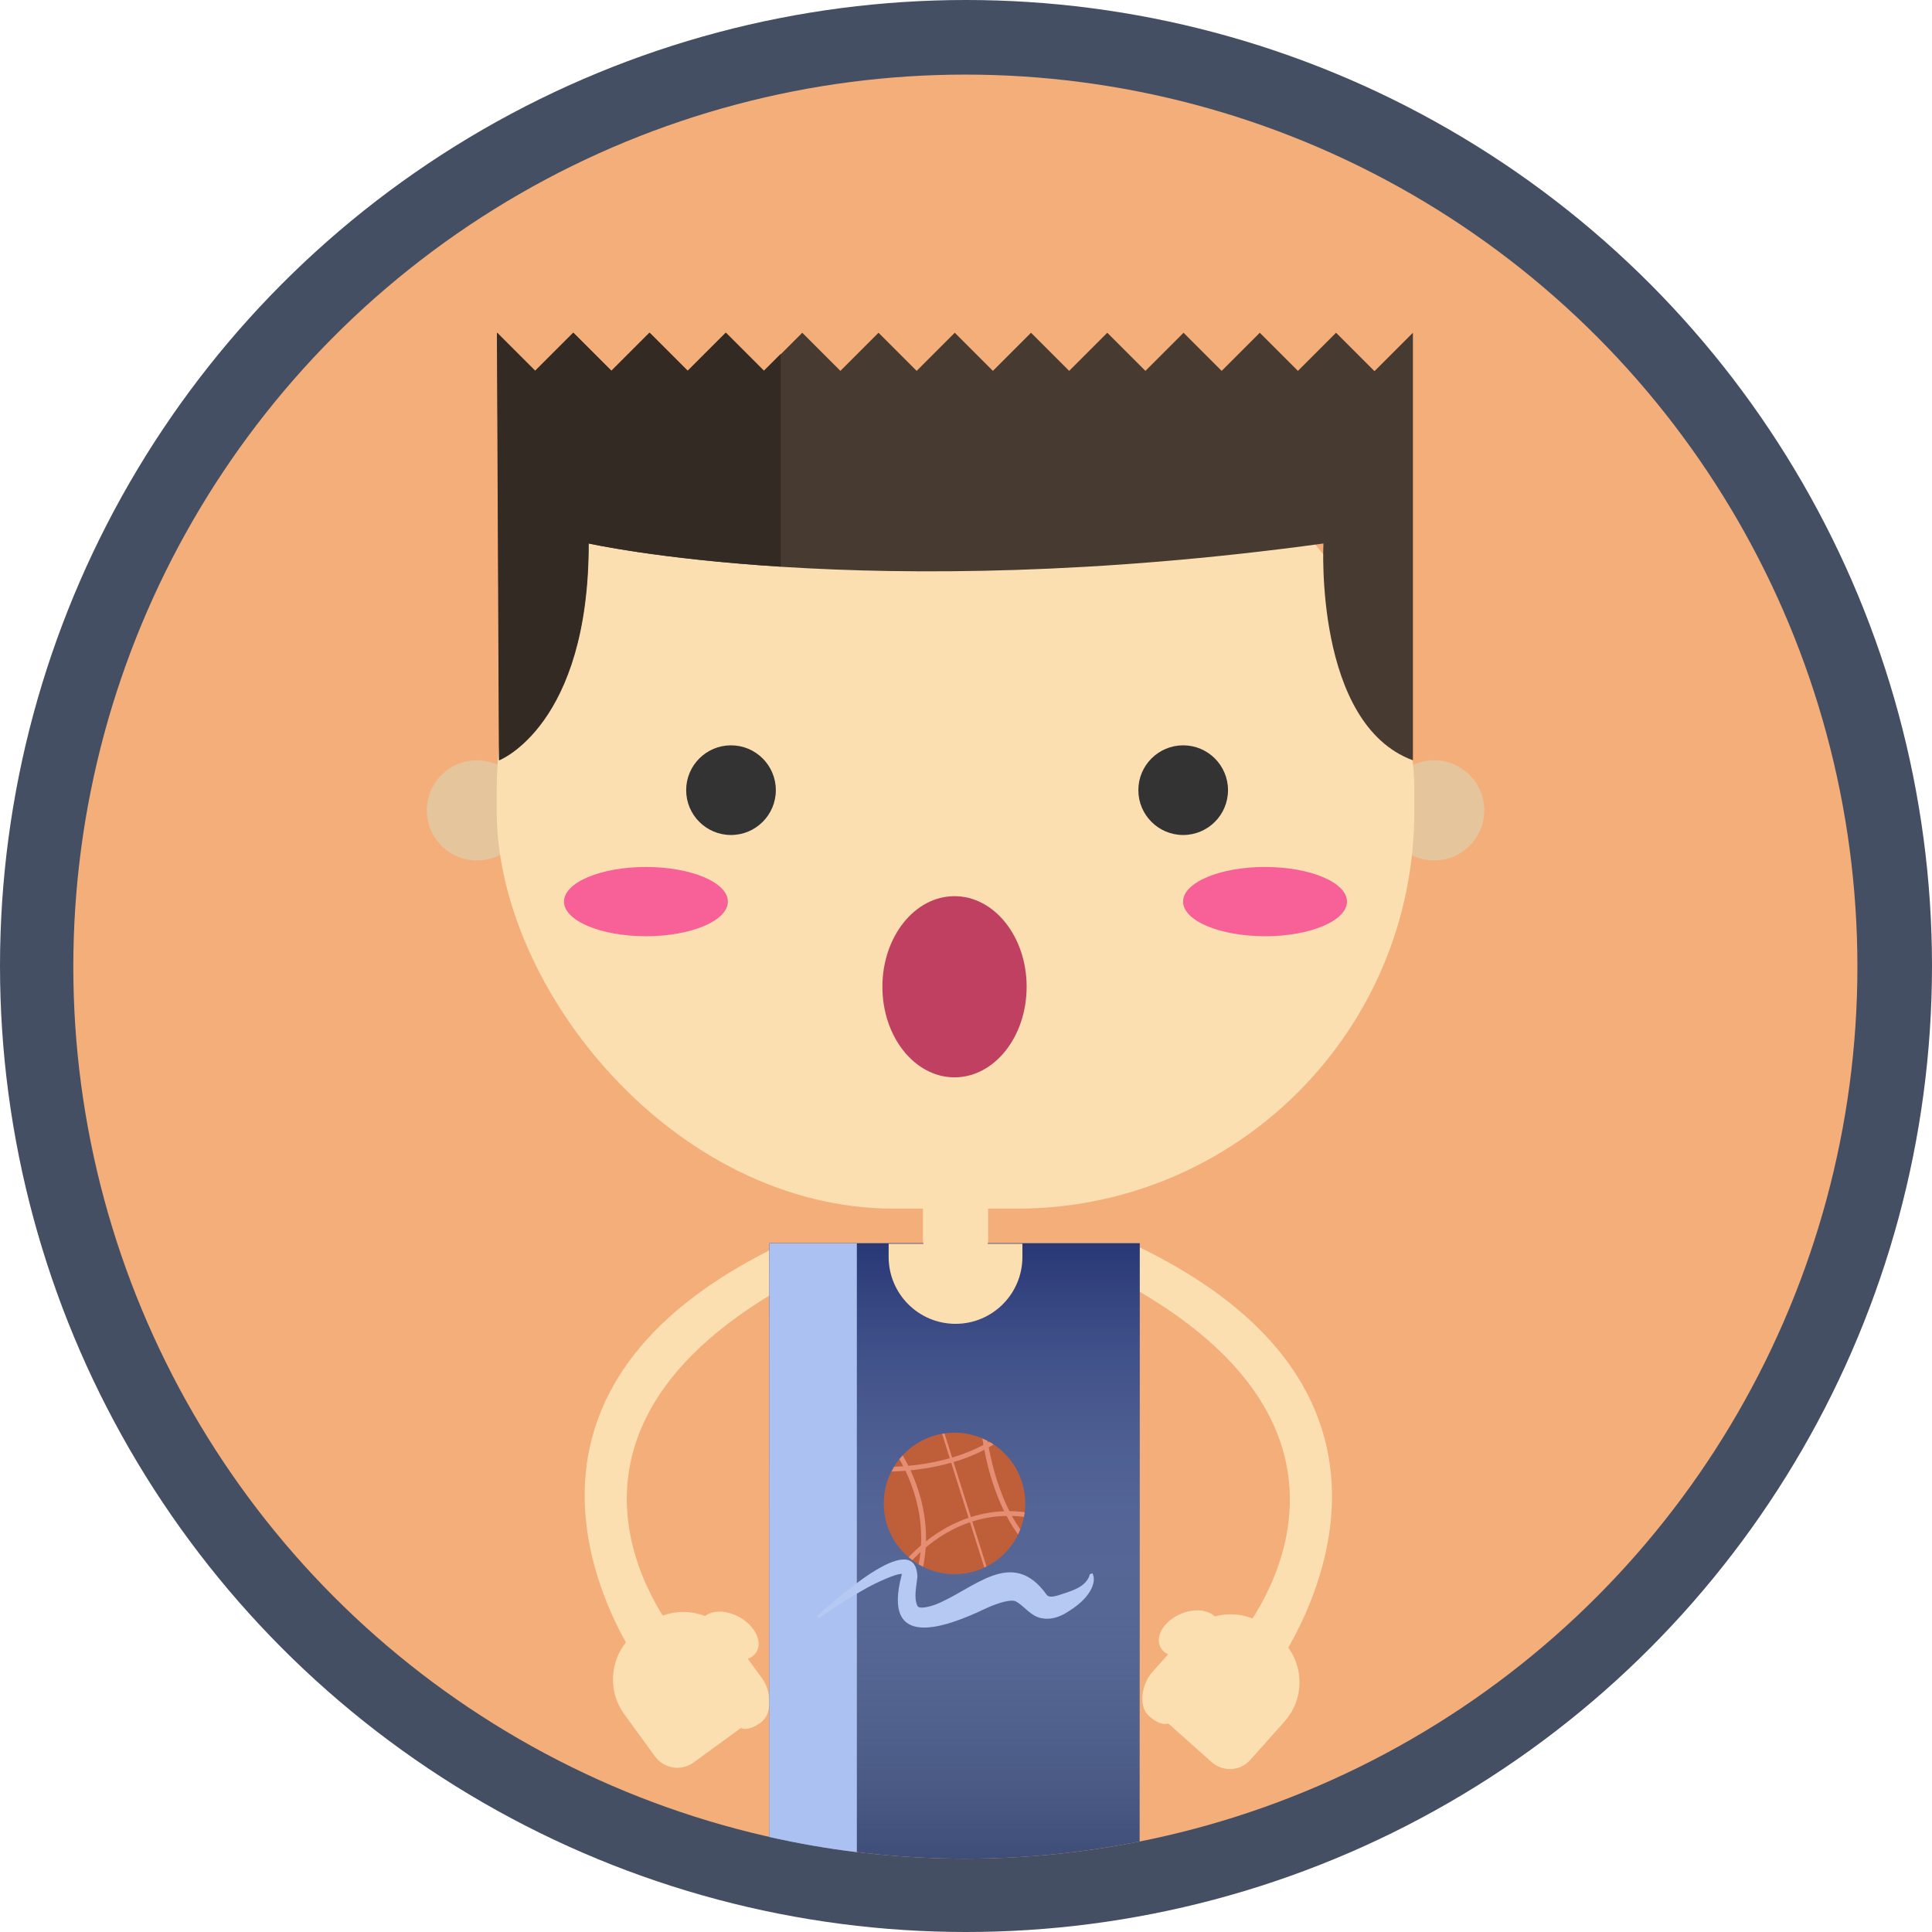 <?xml version="1.0" encoding="UTF-8"?>
<svg xmlns="http://www.w3.org/2000/svg" xmlns:xlink="http://www.w3.org/1999/xlink" viewBox="0 0 210.3 210.3">
  <defs>
    <style>
      .cls-1 {
        fill: url(#linear-gradient);
      }

      .cls-1, .cls-2, .cls-3, .cls-4, .cls-5, .cls-6, .cls-7, .cls-8, .cls-9, .cls-10, .cls-11, .cls-12, .cls-13, .cls-14, .cls-15 {
        stroke-width: 0px;
      }

      .cls-2 {
        fill: #332a24;
      }

      .cls-3 {
        fill: #bf4061;
      }

      .cls-4 {
        fill: #e58e73;
      }

      .cls-5 {
        fill: #454f63;
      }

      .cls-16 {
        isolation: isolate;
      }

      .cls-6 {
        fill: #b6c9f2;
      }

      .cls-7 {
        fill: #333;
      }

      .cls-8 {
        fill: #aac1f2;
        mix-blend-mode: multiply;
      }

      .cls-9 {
        fill: #f4ae7a;
      }

      .cls-10 {
        fill: #473a30;
      }

      .cls-11 {
        fill: #f76197;
      }

      .cls-12 {
        fill: #e5c69c;
      }

      .cls-13 {
        fill: #fcdfb1;
      }

      .cls-14 {
        fill: #bf5f3a;
      }

      .cls-15 {
        fill: #3d4d77;
      }
    </style>
    <linearGradient id="linear-gradient" x1="103.9" y1="-16780.36" x2="103.9" y2="-16849.04" gradientTransform="translate(0 -16646.48) scale(1 -1)" gradientUnits="userSpaceOnUse">
      <stop offset="0" stop-color="#253473"/>
      <stop offset="1" stop-color="#b5c9f7" stop-opacity="0"/>
    </linearGradient>
  </defs>
  <g class="cls-16">
    <g id="Layer_2" data-name="Layer 2">
      <g id="object">
        <g>
          <g>
            <circle class="cls-5" cx="105.15" cy="105.15" r="105.15"/>
            <circle class="cls-9" cx="105.08" cy="105.22" r="97.1"/>
          </g>
          <g>
            <g>
              <circle class="cls-12" cx="156.11" cy="88.21" r="5.45"/>
              <circle class="cls-12" cx="51.91" cy="88.21" r="5.45"/>
            </g>
            <rect class="cls-13" x="54.07" y="42.78" width="99.88" height="88.78" rx="43.24" ry="43.24"/>
            <g>
              <g>
                <circle class="cls-7" cx="79.57" cy="86.01" r="4.88"/>
                <circle class="cls-7" cx="128.79" cy="86.01" r="4.88"/>
              </g>
              <g>
                <ellipse class="cls-11" cx="70.31" cy="98.14" rx="8.92" ry="3.77"/>
                <ellipse class="cls-11" cx="137.7" cy="98.14" rx="8.92" ry="3.77"/>
              </g>
              <ellipse class="cls-3" cx="103.9" cy="107.41" rx="7.85" ry="9.86"/>
            </g>
            <g>
              <path class="cls-13" d="M124.04,135.77c36.76,17.91,13.96,47.02,13.96,47.02l-3.33-4.32s20.1-22.86-14.97-40.21l4.35-2.49Z"/>
              <path class="cls-13" d="M132.23,175.95c-.77-.75-2.26-.89-3.72-.27-1.75.75-2.75,2.33-2.24,3.52.17.39.48.68.88.88l-1.75,1.96c-1.09,1.23-1.55,3.67-.32,4.76,1.34,1.19,2.08.79,2.08.79l4.73,4.22c1.23,1.09,3.11.99,4.2-.24l3.73-4.18c2.36-2.65,2.13-6.71-.52-9.07l-1.09-.98c-1.69-1.51-3.95-1.95-5.98-1.39Z"/>
            </g>
            <g>
              <path class="cls-13" d="M84.59,135.69c-36.76,17.91-13.96,47.02-13.96,47.02l3.33-4.32s-20.1-22.86,14.97-40.21l-4.35-2.49Z"/>
              <path class="cls-13" d="M76.72,175.92c.84-.67,2.36-.67,3.75.1,1.68.93,2.53,2.61,1.9,3.75-.21.37-.55.63-.97.79l1.56,2.14c.98,1.34,1.19,3.83-.15,4.8-1.46,1.06-2.16.59-2.16.59l-5.16,3.76c-1.34.98-3.21.68-4.19-.66l-3.33-4.57c-2.11-2.89-1.47-6.94,1.42-9.05l1.19-.87c1.84-1.34,4.16-1.56,6.14-.8Z"/>
            </g>
            <g>
              <path class="cls-15" d="M105.08,202.32c6.49,0,12.83-.65,18.97-1.87v-65.12h-40.29v64.62c6.86,1.54,14,2.37,21.32,2.37Z"/>
              <path class="cls-1" d="M105.08,202.32c6.49,0,12.83-.65,18.97-1.87v-65.12h-40.29v64.62c6.86,1.54,14,2.37,21.32,2.37Z"/>
              <path class="cls-8" d="M93.27,201.61v-66.27h-9.52v64.62c3.12.7,6.29,1.26,9.52,1.65Z"/>
              <g>
                <circle class="cls-14" cx="103.9" cy="163.65" r="7.7"/>
                <g>
                  <path class="cls-4" d="M97.9,158.83c1.22,2.13,3.08,6.4,2.1,11.45.16.09.31.18.48.26,1.11-5.39-.95-9.95-2.22-12.12-.12.13-.24.27-.36.41Z"/>
                  <path class="cls-4" d="M106.93,156.57c.37,2.47,1.37,7.01,3.88,10.45.09-.18.17-.36.24-.55-2.18-3.13-3.15-7.2-3.55-9.62-.19-.1-.38-.19-.57-.28Z"/>
                  <path class="cls-4" d="M107.66,156.93c-3.51,2.1-7.77,2.63-10.33,2.73-.1.17-.2.34-.29.52,2.62-.08,7.33-.58,11.12-2.95-.16-.11-.33-.21-.5-.3Z"/>
                  <path class="cls-4" d="M98.91,169.5c.13.11.27.22.4.32,1.75-1.87,5.99-5.47,12.15-4.71.03-.17.06-.34.08-.51-6.4-.79-10.81,2.96-12.63,4.9Z"/>
                  <path class="cls-4" d="M107.15,170.62c.08-.04.16-.07.23-.11l-4.57-14.47c-.09.01-.17.02-.26.04l4.59,14.55Z"/>
                </g>
              </g>
              <path class="cls-6" d="M88.9,175.94c1.57-1.33,10.77-9.91,10.96-4.31-.09.96-.42,2.26-.01,3.14.08.19.15.14.28.2.32.07,1.06-.07,1.72-.32,4.18-1.66,8.31-6.34,12.08-1.06.27.35.8.17,1.21.08,1.29-.44,3.13-.85,3.49-2.31,0,0,.28-.11.28-.11.25.48.16,1-.01,1.46-.54,1.3-1.76,2.2-2.9,2.88-.66.4-1.62.74-2.51.57-1.23-.14-2.03-1.38-2.88-1.82-.45-.31-1.87.09-3.24.71-4.52,2.17-11.41,4.64-9.22-3.62.03-.13.01-.22.04-.2,0,.05.19.12.13.1-.06-.05-.46,0-.79.1-2.95.98-5.79,3-8.44,4.72,0,0-.19-.23-.19-.23h0Z"/>
            </g>
            <g>
              <rect class="cls-13" x="100.46" y="127.27" width="7.1" height="11.04" rx="3.46" ry="3.46"/>
              <path class="cls-13" d="M96.73,135.38v1.44c0,4.02,3.26,7.28,7.28,7.28s7.28-3.26,7.28-7.28v-1.44h-14.56Z"/>
            </g>
            <g>
              <path class="cls-10" d="M149.58,40.37l-4.15-4.15-4.15,4.15-4.15-4.15-4.15,4.15-4.15-4.15-4.15,4.15-4.15-4.15-4.15,4.15-4.15-4.15-4.15,4.15-4.15-4.15-4.15,4.15-4.15-4.15-4.15,4.15-4.15-4.15-4.15,4.15-4.15-4.15-4.15,4.15-4.15-4.15-4.15,4.15-4.15-4.15-4.15,4.15-4.15-4.15.22,46.54s9.74-3.78,9.74-23.6c0,0,30.22,6.82,79.97,0,0,0-1.02,19.63,9.74,23.6v-46.54l-4.15,4.15Z"/>
              <path class="cls-2" d="M84.96,38.54l-1.82,1.82-4.15-4.15-4.15,4.15-4.15-4.15-4.15,4.15-4.15-4.15-4.15,4.15-4.15-4.15.22,46.54s9.74-3.78,9.74-23.6c0,0,7.42,1.67,20.94,2.53v-23.15Z"/>
            </g>
          </g>
        </g>
      </g>
    </g>
  </g>
</svg>